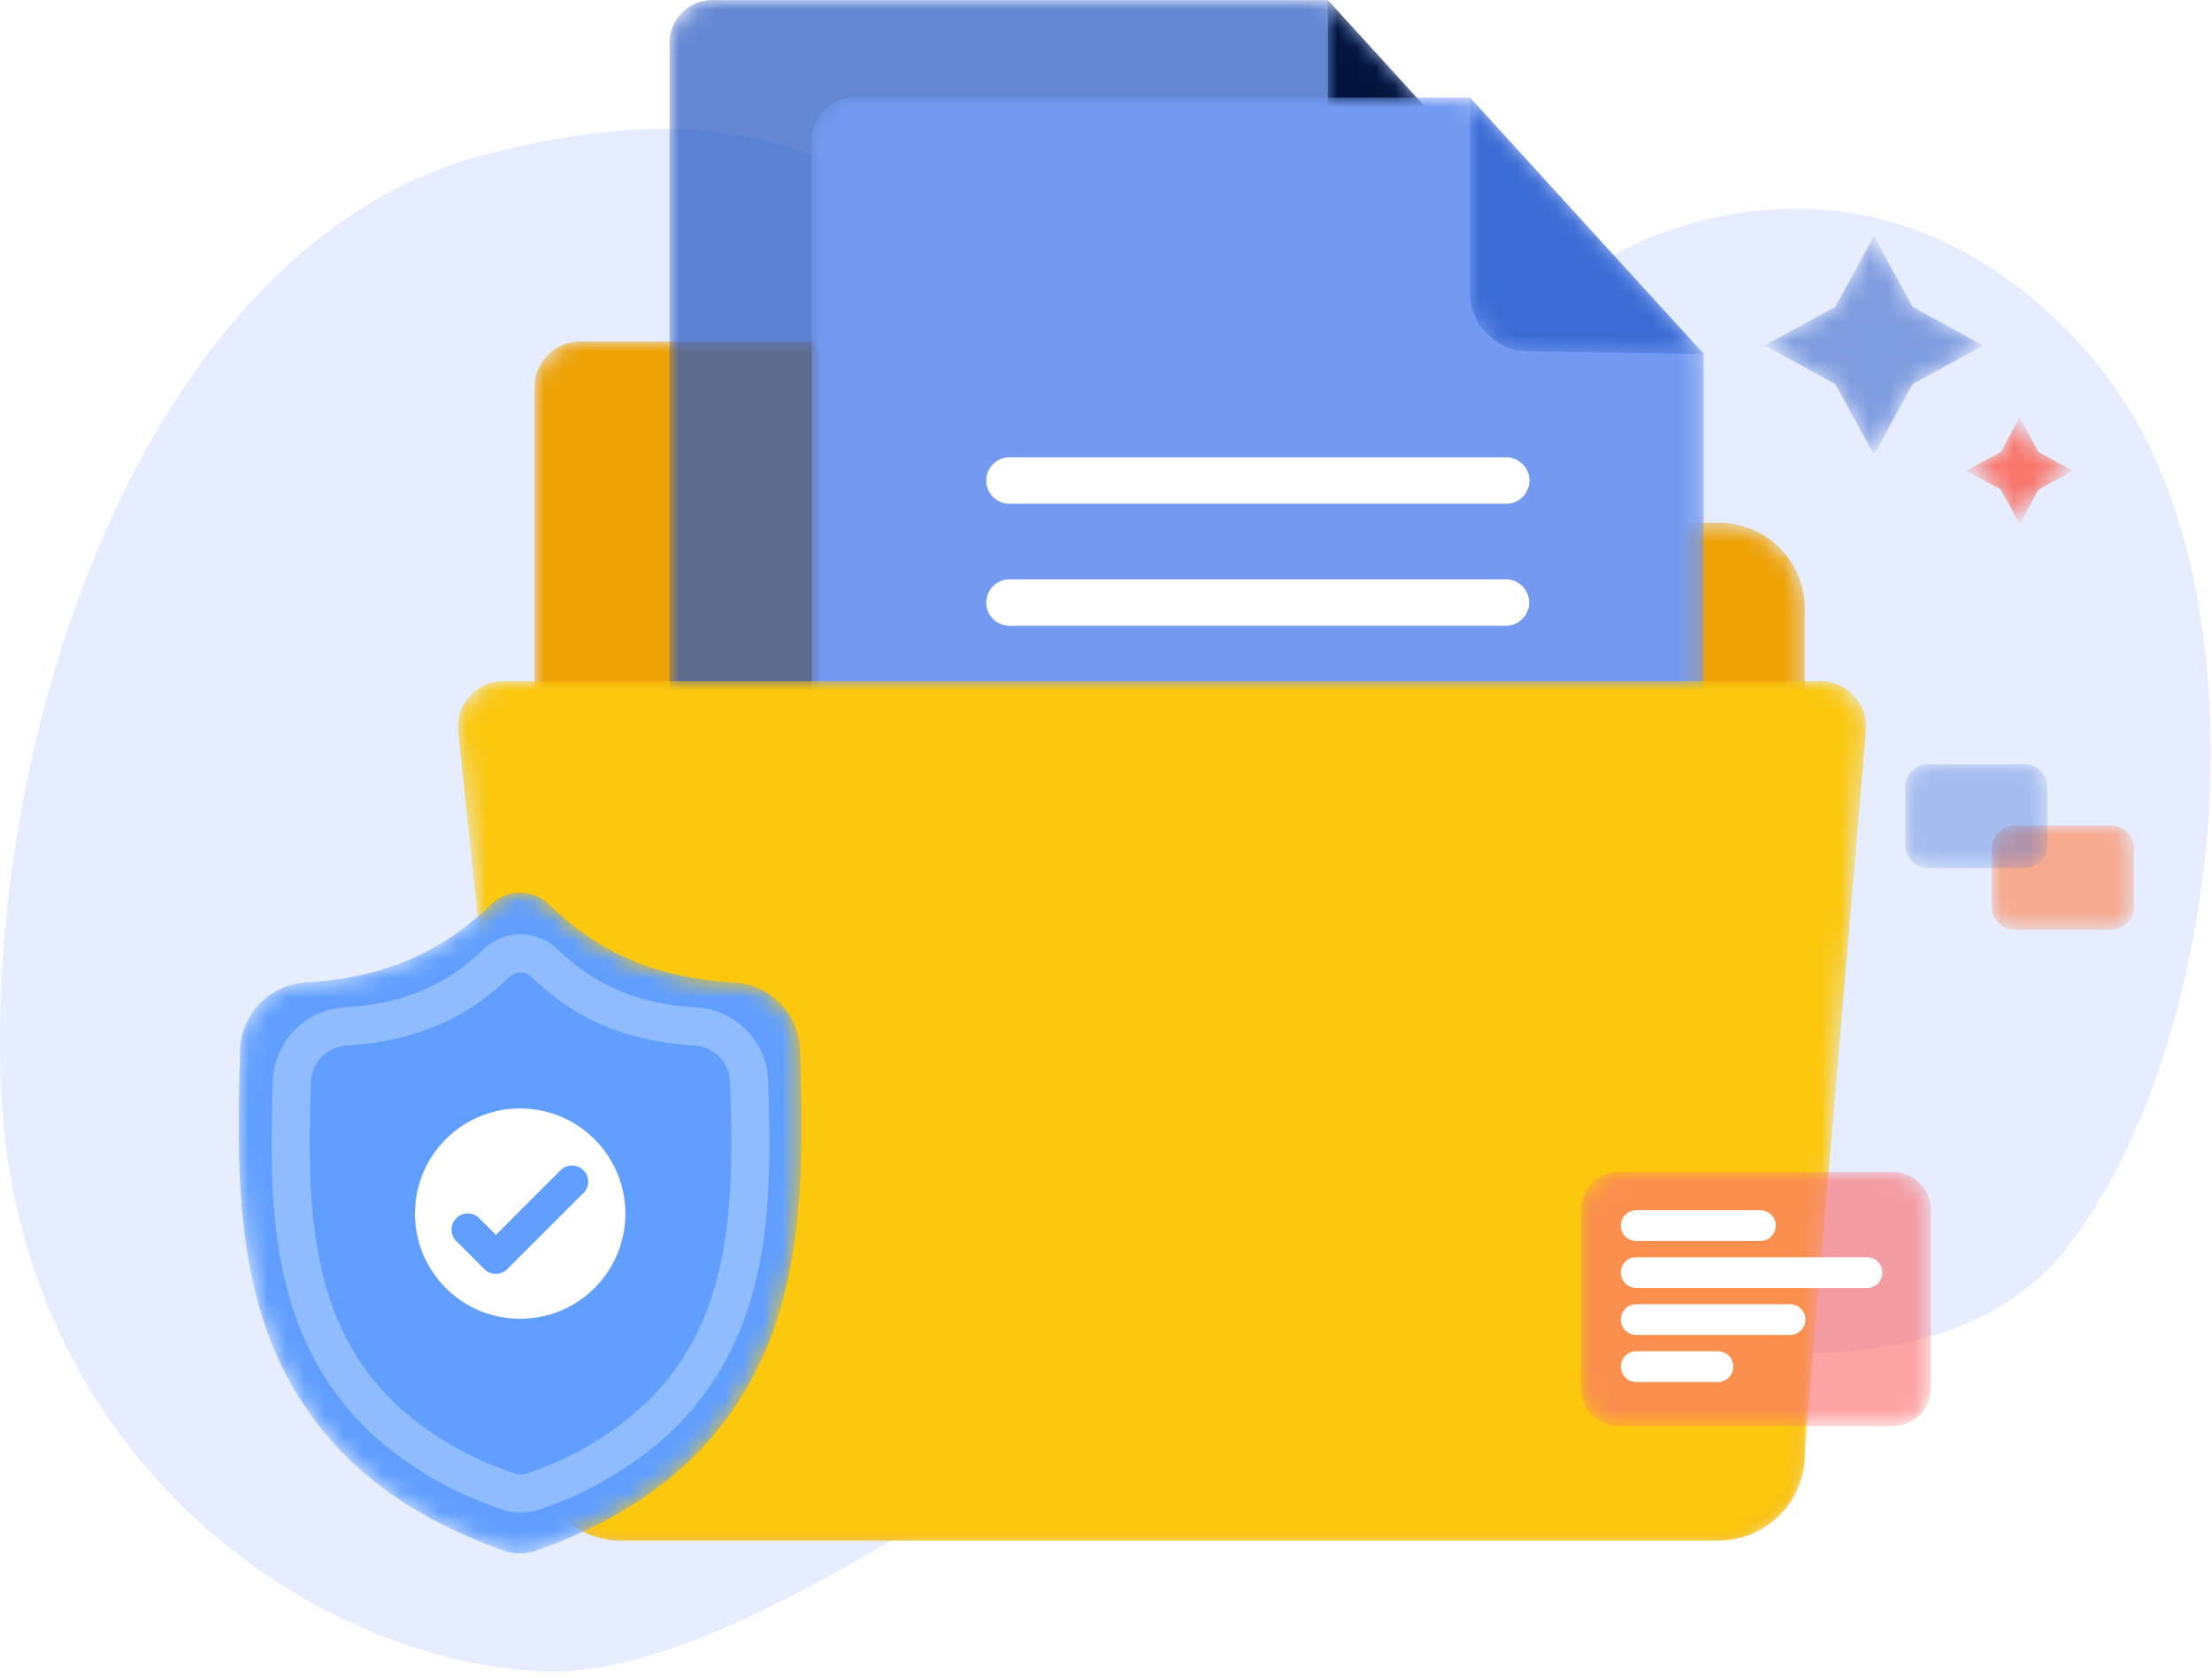 <svg width="116" height="88" viewBox="0 0 116 88" xmlns="http://www.w3.org/2000/svg" xmlns:xlink="http://www.w3.org/1999/xlink">
    <defs>
        <path d="M2.392 0A2.392 2.392 0 0 0 0 2.392v56.011a4.509 4.509 0 0 0 4.492 4.491H62.12a4.509 4.509 0 0 0 4.492-4.491V14a4.504 4.504 0 0 0-4.488-4.496H26.945V2.392A2.392 2.392 0 0 0 24.553 0H2.393z" id="a"/>
        <path d="m34.513 0 12.252 13.444v45.088a2.246 2.246 0 0 1-2.245 2.246H2.246A2.246 2.246 0 0 1 0 58.532V2.246A2.246 2.246 0 0 1 2.246 0" id="c"/>
        <path d="m0 0 12.244 13.449-9.232-.142A3.068 3.068 0 0 1 0 10.239V0z" id="e"/>
        <path d="m0 0 12.244 13.449-9.232-.142A3.067 3.067 0 0 1 0 10.239V0z" id="h"/>
        <path d="M0 2.233V58.51a2.246 2.246 0 0 0 2.246 2.246h42.286a2.246 2.246 0 0 0 2.246-2.246V13.423L34.525 0H2.245A2.246 2.246 0 0 0 0 2.233" id="j"/>
        <path d="M0 10.24a3.067 3.067 0 0 0 3.012 3.067l9.232.142L0 0v10.24z" id="l"/>
        <path d="M2.397 0A2.396 2.396 0 0 0 .014 2.65l4.01 37.86a4.573 4.573 0 0 0 4.573 4.573H66.07a4.573 4.573 0 0 0 4.565-4.577l3.21-37.925A2.396 2.396 0 0 0 71.456 0H2.397z" id="n"/>
        <path id="p" d="M3.708 3.704 0 5.731l3.708 2.026 2.027 3.708L7.76 7.757l3.704-2.026-3.704-2.027L5.735 0z"/>
        <path id="r" d="M1.811 1.811 0 2.801l1.811.985.99 1.811.985-1.811 1.811-.985-1.811-.99L2.8 0z"/>
        <path d="M6.26 0c.66 0 1.196.535 1.196 1.196v3.059c0 .66-.536 1.196-1.196 1.196H1.196C.536 5.45 0 4.915 0 4.255V1.196C0 .536.535 0 1.196 0" id="t"/>
        <path d="M6.26 0c.66 0 1.196.535 1.196 1.196v3.059c0 .66-.536 1.196-1.196 1.196H1.196C.536 5.45 0 4.915 0 4.255V1.196C0 .536.535 0 1.196 0" id="v"/>
        <path d="M2.018 0A2.018 2.018 0 0 0 0 2.018v9.301c0 1.115.903 2.018 2.018 2.018H16.34a2.018 2.018 0 0 0 2.018-2.018V2.018A2.018 2.018 0 0 0 16.34 0H2.018z" id="x"/>
        <path d="m13.726.612-.023.022C10.975 3.294 7.78 4.642 3.652 4.872A3.804 3.804 0 0 0 .069 8.6c0 .402 0 .752-.034 1.129v.064c-.079 4.21-.18 9.449 1.573 14.205a18.082 18.082 0 0 0 4.34 6.774c2.178 2.13 5.034 3.816 8.489 5.02a2.57 2.57 0 0 0 1.355.094c.118-.023.235-.055.35-.094 3.446-1.204 6.303-2.898 8.482-5.024a18.108 18.108 0 0 0 4.338-6.773c1.758-4.776 1.656-10.021 1.577-14.24V9.73c0-.346-.026-.711-.034-1.13a3.804 3.804 0 0 0-3.582-3.728c-4.14-.23-7.323-1.577-10.051-4.238l-.023-.022A2.293 2.293 0 0 0 15.287 0c-.56 0-1.12.204-1.561.612" id="z"/>
        <path d="m13.248.59-.023.022c-2.634 2.567-5.716 3.865-9.701 4.09A3.673 3.673 0 0 0 .065 8.3c0 .377 0 .753-.03 1.077v.063c-.079 4.065-.173 9.118 1.506 13.71a17.45 17.45 0 0 0 4.2 6.517c2.103 2.055 4.861 3.684 8.192 4.847a2.48 2.48 0 0 0 1.31.09c.114-.022.227-.052.338-.09 3.326-1.163 6.081-2.796 8.185-4.85a17.476 17.476 0 0 0 4.2-6.522c1.685-4.602 1.587-9.656 1.504-13.74v-.025c0-.332-.026-.685-.03-1.077a3.673 3.673 0 0 0-3.458-3.597c-3.985-.222-7.067-1.506-9.701-4.09L16.258.59A2.21 2.21 0 0 0 14.753 0c-.54 0-1.08.196-1.505.59" id="B"/>
        <path d="M13.77 0 .168 16.2a66.86 66.86 0 0 1-.128-7.007V9.13c.03-.323.03-.7.03-1.076a3.673 3.673 0 0 1 3.458-3.598c3.986-.225 7.068-1.524 9.702-4.09l.022-.023c.157-.137.332-.252.52-.342" id="D"/>
        <path d="M15.335 0c.19.091.368.21.526.35l.023.023a14.58 14.58 0 0 0 2.521 1.983L1.152 22.906A23.421 23.421 0 0 1 0 18.266" id="F"/>
        <path d="M19.944 0c.023.21.023.414.023.61v.026c.057 2.615.11 5.645-.327 8.697L5.803 25.815l-.083.023a2.48 2.48 0 0 1-1.31-.09A25.395 25.395 0 0 1 0 23.74" id="H"/>
        <path d="M10.104 0c-.166.617-.358 1.23-.58 1.836a17.475 17.475 0 0 1-4.203 6.522A20.159 20.159 0 0 1 0 12.016L10.104 0z" id="J"/>
        <filter x="-245%" y="-223.1%" width="590%" height="546.1%" filterUnits="objectBoundingBox" id="f">
            <feGaussianBlur stdDeviation="10" in="SourceGraphic"/>
        </filter>
    </defs>
    <g fill="none" fill-rule="evenodd">
        <path d="M82.554 14.62s-12.476 5.967-24.38 1.368c-11.905-4.6-15.433-12.39-32.788-7.86C8.031 12.658-.716 37.663.046 56.954c.761 19.291 16.09 30.189 28.42 30.722 12.33.534 32.822-18.758 42.352-19.119 9.404-.357 29.29 7.464 37.58-3.12 8.29-10.583 11.074-35.08 1.44-46.515-9.632-11.435-21.502-8.372-27.284-4.302" fill="#E5EDFF"/>
        <g transform="translate(28.033 17.914)">
            <mask id="b" fill="#fff">
                <use xlink:href="#a"/>
            </mask>
            <path d="M2.392 0A2.392 2.392 0 0 0 0 2.392v56.011a4.509 4.509 0 0 0 4.492 4.491H62.12a4.509 4.509 0 0 0 4.492-4.491V14a4.504 4.504 0 0 0-4.488-4.496H26.945V2.392A2.392 2.392 0 0 0 24.553 0H2.393z" fill="#EEA204" mask="url(#b)"/>
        </g>
        <g transform="translate(35.11 .004)">
            <mask id="d" fill="#fff">
                <use xlink:href="#c"/>
            </mask>
            <path d="M0 2.246v56.286a2.246 2.246 0 0 0 2.246 2.246H44.52a2.246 2.246 0 0 0 2.245-2.246V13.444L34.513 0H2.246A2.246 2.246 0 0 0 0 2.246" fill="#295AC3" opacity=".848" mask="url(#d)"/>
        </g>
        <g transform="translate(69.636)">
            <mask id="g" fill="#fff">
                <use xlink:href="#e"/>
            </mask>
            <path d="M0 0v10.24a3.068 3.068 0 0 0 3.012 3.067l9.232.142L0 0z" fill="#02143C" filter="url(#f)" mask="url(#g)"/>
        </g>
        <path d="M45.518 18.878h25.964a1.218 1.218 0 0 1 0 2.435H45.518a1.218 1.218 0 1 1 0-2.435M45.518 25.284h25.964a1.218 1.218 0 0 1 0 2.435H45.518a1.218 1.218 0 1 1 0-2.435M45.518 31.686h25.964a1.218 1.218 0 0 1 0 2.435H45.518a1.218 1.218 0 1 1 0-2.435M45.518 38.092h25.964a1.218 1.218 0 0 1 0 2.435H45.518a1.218 1.218 0 1 1 0-2.435" fill="#FFF"/>
        <g transform="translate(67.197 3.575)">
            <mask id="i" fill="#fff">
                <use xlink:href="#h"/>
            </mask>
            <path d="M0 0v10.24a3.067 3.067 0 0 0 3.012 3.067l9.232.142L0 0z" mask="url(#i)"/>
        </g>
        <g transform="translate(42.566 5.12)">
            <mask id="k" fill="#fff">
                <use xlink:href="#j"/>
            </mask>
            <path d="M0 2.233V58.51a2.246 2.246 0 0 0 2.246 2.246h42.286a2.246 2.246 0 0 0 2.246-2.246V13.423L34.525 0H2.245A2.246 2.246 0 0 0 0 2.233" fill="#739AF0" mask="url(#k)"/>
        </g>
        <g transform="translate(77.092 5.12)">
            <mask id="m" fill="#fff">
                <use xlink:href="#l"/>
            </mask>
            <path d="M0 10.24a3.067 3.067 0 0 0 3.012 3.067l9.232.142L0 0v10.24z" fill="#3C6CD4" mask="url(#m)"/>
        </g>
        <g fill="#FFF">
            <path d="M52.973 23.99h25.964a1.218 1.218 0 1 1 0 2.434H52.973a1.218 1.218 0 1 1 0-2.435M52.973 30.391h25.964a1.218 1.218 0 1 1 0 2.435H52.973a1.218 1.218 0 1 1 0-2.435M52.973 36.797h25.964a1.218 1.218 0 1 1 0 2.435H52.973a1.218 1.218 0 1 1 0-2.435M52.973 43.203h25.964a1.218 1.218 0 1 1 0 2.435H52.973a1.218 1.218 0 1 1 0-2.435"/>
        </g>
        <g transform="translate(24.01 35.73)">
            <mask id="o" fill="#fff">
                <use xlink:href="#n"/>
            </mask>
            <path d="M2.397 0A2.396 2.396 0 0 0 .014 2.65l4.01 37.86a4.573 4.573 0 0 0 4.573 4.573H66.07a4.573 4.573 0 0 0 4.565-4.577l3.21-37.925A2.396 2.396 0 0 0 71.456 0H2.397z" fill="#FBC80E" mask="url(#o)"/>
        </g>
        <g transform="translate(92.537 12.391)">
            <mask id="q" fill="#fff">
                <use xlink:href="#p"/>
            </mask>
            <path fill="#4670CD" opacity=".798" mask="url(#q)" d="M3.708 3.704 0 5.731l3.708 2.026 2.027 3.708L7.76 7.757l3.704-2.026-3.704-2.027L5.735 0z"/>
        </g>
        <g transform="translate(103.112 21.895)">
            <mask id="s" fill="#fff">
                <use xlink:href="#r"/>
            </mask>
            <path fill="#F97569" mask="url(#s)" d="M1.811 1.811 0 2.801l1.811.985.99 1.811.985-1.811 1.811-.985-1.811-.99L2.8 0z"/>
        </g>
        <g>
            <g transform="translate(104.451 43.306)">
                <mask id="u" fill="#fff">
                    <use xlink:href="#t"/>
                </mask>
                <path d="M6.26 0H1.196C.536 0 0 .535 0 1.196v3.059c0 .66.535 1.196 1.196 1.196H6.26c.66 0 1.196-.536 1.196-1.196V1.196C7.456.536 6.92 0 6.26 0" fill="#FF8755" opacity=".805" mask="url(#u)"/>
            </g>
            <g transform="translate(99.914 40.084)">
                <mask id="w" fill="#fff">
                    <use xlink:href="#v"/>
                </mask>
                <path d="M6.26 0H1.196C.536 0 0 .535 0 1.196v3.059c0 .66.535 1.196 1.196 1.196H6.26c.66 0 1.196-.536 1.196-1.196V1.196C7.456.536 6.92 0 6.26 0" fill="#3C6CD4" opacity=".618" mask="url(#w)"/>
            </g>
        </g>
        <g transform="translate(82.902 61.47)">
            <mask id="y" fill="#fff">
                <use xlink:href="#x"/>
            </mask>
            <path d="M2.018 0A2.018 2.018 0 0 0 0 2.018v9.301c0 1.115.903 2.018 2.018 2.018H16.34a2.018 2.018 0 0 0 2.018-2.018V2.018A2.018 2.018 0 0 0 16.34 0H2.018z" fill="#FB7171" opacity=".803" mask="url(#y)"/>
        </g>
        <g fill="#FFF">
            <path d="M85.802 63.484h6.514c.444 0 .804.36.804.804v.005c0 .444-.36.804-.804.804h-6.514a.805.805 0 0 1-.804-.804v-.005c0-.444.36-.804.804-.804M85.802 65.949h12.107c.444 0 .804.36.804.804v.005c0 .444-.36.804-.804.804H85.802a.805.805 0 0 1-.804-.804v-.005c0-.444.36-.804.804-.804M85.802 68.414h8.071c.444 0 .805.36.805.805v.004c0 .444-.36.804-.805.804h-8.071a.805.805 0 0 1-.804-.804v-.004c0-.445.36-.805.804-.805M85.802 70.88h4.29c.444 0 .804.36.804.804v.004c0 .444-.36.805-.805.805h-4.289a.805.805 0 0 1-.804-.805v-.004c0-.445.36-.805.804-.805"/>
        </g>
        <g transform="translate(11.992 46.194)">
            <mask id="A" fill="#fff">
                <use xlink:href="#z"/>
            </mask>
            <path d="m13.726.612-.023.022C10.975 3.294 7.78 4.642 3.652 4.872A3.804 3.804 0 0 0 .069 8.6c0 .402 0 .752-.034 1.129v.064c-.079 4.21-.18 9.449 1.573 14.205a18.082 18.082 0 0 0 4.34 6.774c2.178 2.13 5.034 3.816 8.489 5.02a2.57 2.57 0 0 0 1.355.094c.118-.023.235-.055.35-.094 3.446-1.204 6.303-2.898 8.482-5.024a18.108 18.108 0 0 0 4.338-6.773c1.758-4.776 1.656-10.021 1.577-14.24V9.73c0-.346-.026-.711-.034-1.13a3.804 3.804 0 0 0-3.582-3.728c-4.14-.23-7.323-1.577-10.051-4.238l-.023-.022A2.293 2.293 0 0 0 15.287 0c-.56 0-1.12.204-1.561.612" mask="url(#A)"/>
        </g>
        <g transform="translate(12.522 46.833)">
            <mask id="C" fill="#fff">
                <use xlink:href="#B"/>
            </mask>
            <path d="m13.248.59-.023.022c-2.634 2.567-5.716 3.865-9.701 4.09A3.673 3.673 0 0 0 .065 8.3c0 .377 0 .753-.03 1.077v.063c-.079 4.065-.173 9.118 1.506 13.71a17.45 17.45 0 0 0 4.2 6.517c2.103 2.055 4.861 3.684 8.192 4.847a2.48 2.48 0 0 0 1.31.09c.114-.022.227-.052.338-.09 3.326-1.163 6.081-2.796 8.185-4.85a17.476 17.476 0 0 0 4.2-6.522c1.685-4.602 1.587-9.656 1.504-13.74v-.025c0-.332-.026-.685-.03-1.077a3.673 3.673 0 0 0-3.458-3.597c-3.985-.222-7.067-1.506-9.701-4.09L16.258.59A2.21 2.21 0 0 0 14.753 0c-.54 0-1.08.196-1.505.59" fill="#609FFF" mask="url(#C)"/>
        </g>
        <g>
            <g transform="translate(12.519 47.08)">
                <mask id="E" fill="#fff">
                    <use xlink:href="#D"/>
                </mask>
                <path d="m13.251.342-.022.023C10.595 2.93 7.513 4.23 3.527 4.455A3.673 3.673 0 0 0 .07 8.053c0 .376 0 .753-.03 1.076v.064A66.86 66.86 0 0 0 .167 16.2L13.771 0c-.188.09-.363.205-.52.342" mask="url(#E)"/>
            </g>
            <g transform="translate(12.923 47.073)">
                <mask id="G" fill="#fff">
                    <use xlink:href="#F"/>
                </mask>
                <path d="m1.152 22.906 17.253-20.55A14.58 14.58 0 0 1 15.884.373L15.861.35a2.259 2.259 0 0 0-.526-.35L0 18.266c.225 1.582.61 3.137 1.152 4.64" mask="url(#G)"/>
            </g>
            <g transform="translate(22.026 55.6)">
                <mask id="I" fill="#fff">
                    <use xlink:href="#H"/>
                </mask>
                <path d="M19.967.636V.61c0-.196 0-.4-.023-.61L0 23.741c1.403.808 2.88 1.48 4.41 2.006a2.528 2.528 0 0 0 1.31.09l.083-.022L19.64 9.333c.436-3.052.384-6.082.327-8.697" mask="url(#I)"/>
            </g>
            <g transform="translate(30.963 68.139)">
                <mask id="K" fill="#fff">
                    <use xlink:href="#J"/>
                </mask>
                <path d="M0 12.016a20.159 20.159 0 0 0 5.321-3.658 17.475 17.475 0 0 0 4.203-6.522c.222-.606.414-1.219.58-1.836L0 12.016z" mask="url(#K)"/>
            </g>
            <path d="M39.317 57.685v-.023c0-.27-.019-.56-.026-.88a3.01 3.01 0 0 0-2.83-2.943c-3.259-.18-5.78-1.246-7.933-3.346a1.814 1.814 0 0 0-2.465 0c-2.152 2.1-4.673 3.162-7.932 3.346a3.01 3.01 0 0 0-2.83 2.943c0 .32 0 .606-.026.88v.053c-.064 3.323-.143 7.458 1.241 11.214a14.273 14.273 0 0 0 3.425 5.332 17.911 17.911 0 0 0 6.702 3.963 2.028 2.028 0 0 0 1.347 0 17.924 17.924 0 0 0 6.657-3.981 14.3 14.3 0 0 0 3.424-5.337c1.39-3.755 1.31-7.898 1.246-11.221z" stroke="#8FBBFF" stroke-width="2"/>
            <path d="m30.553 62.622-3.951 3.951a.85.85 0 0 1-1.2 0l-1.506-1.505a.85.85 0 0 1 1.2-1.2l.911.91 3.353-3.353a.85.85 0 1 1 1.2 1.2l-.007-.003zm-3.274-4.478a5.517 5.517 0 1 0 5.517 5.517 5.524 5.524 0 0 0-5.517-5.517z" fill="#FFF"/>
        </g>
    </g>
</svg>
